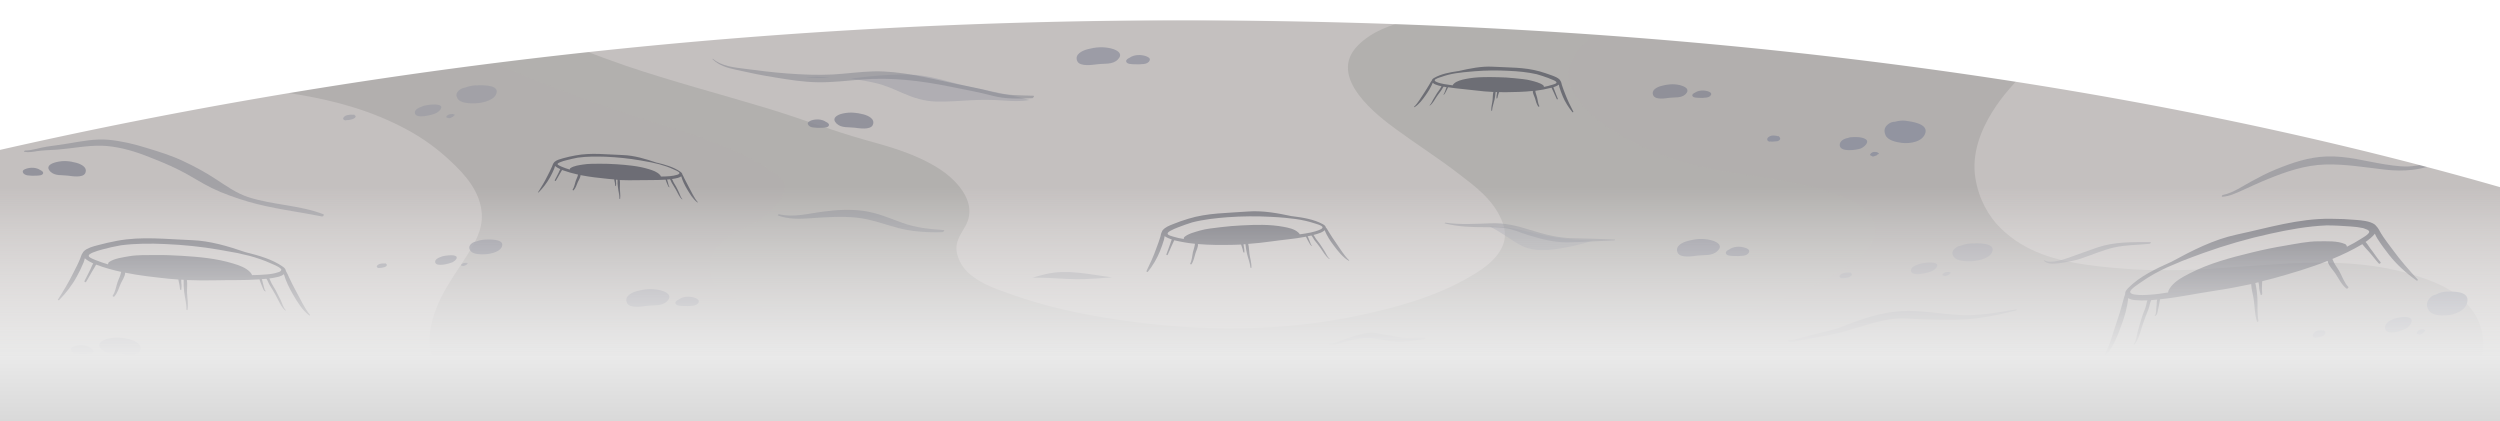 <svg width="21610" height="3639" viewBox="0 0 21610 3639" fill="none" xmlns="http://www.w3.org/2000/svg">
<g clip-path="url(#clip0_202_4)">
<mask id="mask0_202_4" style="mask-type:luminance" maskUnits="userSpaceOnUse" x="-6210" y="175" width="31874" height="3144">
<path d="M-6209.15 3318.78C-6209.15 3318.78 213.839 111.97 10531.8 176.913C20849.8 241.855 25664 3220.24 25664 3220.24L-6209.15 3318.78Z" fill="white"/>
</mask>
<g mask="url(#mask0_202_4)">
<path d="M16447.6 -1035.66C14991.7 -707.228 13520.1 -537.97 12047.4 -526.761C10534.3 -515.552 9034.71 -691.535 7532.85 -937.016C6009.69 -1184.74 4482.05 -1447.03 2988.03 -1958.17C2300.99 -2193.56 1616.18 -2467.06 940.345 -2757.38C624.281 -2893.01 308.218 -3039.85 0 -3211.35V3081.46H21608.9V-2925.52C21455.3 -2857.14 21300.7 -2789.89 21147.1 -2723.75C19618.4 -1963.77 18044.8 -1397.71 16447.6 -1035.66Z" fill="#B2B0AE"/>
<path opacity="0.61" d="M21148.2 -2724.87C19940 -2124.06 18703.8 -1644.31 17450.7 -1291.22C17493.3 -1157.83 17463.1 -1026.69 17384.6 -925.804C17200.8 -690.412 16931.8 -588.408 16700.9 -500.977C16537.3 -439.327 16371.4 -383.281 16204.4 -347.412C15746 -252.134 15285.4 -189.363 14829.2 -78.392C14574.8 -16.742 14319.2 52.755 14071.6 159.242C13915.8 226.497 13705.1 306.082 13597.5 498.879C13426 803.768 13860.8 1084 13999.8 1165.82C14365.2 1381.04 14749.6 1463.99 15139.7 1518.91C15369.4 1551.42 15599.2 1585.05 15823.4 1664.63C15934.3 1703.86 16071 1745.34 16160.7 1858.55C16289.6 2018.84 16130.4 2182.49 16031.8 2257.59C15817.7 2421.25 15577.9 2517.65 15344.8 2602.84C15014.1 2723.89 14675.7 2803.48 14338.3 2868.49C13610.9 3008.61 12877.9 3062.41 12144.9 3081.47H21608.9V-2925.52C21456.5 -2857.14 21301.8 -2789.89 21148.2 -2724.87Z" fill="#B2B0AE"/>
<path d="M21148.2 -2724.87C21088.8 -2694.61 21029.4 -2666.58 20970 -2637.44C21105.6 -2598.21 21184.1 -2495.08 21125.8 -2285.47C21042.9 -1985.07 20822.1 -1775.46 20637.2 -1626.38C20396.2 -1431.34 20137.3 -1286.74 19879.5 -1143.26C19584.7 -979.608 19300.1 -784.569 19014.2 -591.771C18665.7 -356.379 18317.1 -114.262 17985.4 171.572C17831.8 302.719 17683.9 445.075 17537 590.794C17423.8 702.886 17309.5 822.823 17217.6 973.026C17124.6 1124.35 17040.5 1327.23 17075.3 1540.21C17104.4 1721.8 17190.7 1873.12 17296.1 1975.12C17510.1 2183.61 17780.3 2251.99 18031.3 2287.86C18300.3 2325.97 18574.9 2340.54 18846.1 2334.94C19570.2 2318.12 20324.5 2148.87 21033.9 2436.94C21223.3 2513.16 21499 2688.03 21462.1 3044.48C21460.9 3056.81 21458.7 3069.14 21457.6 3082.59H21610V-2925.52C21456.5 -2857.14 21301.8 -2789.89 21148.2 -2724.87Z" fill="#C4C0BF"/>
<path opacity="0.61" d="M8282.66 3026.54C7799.6 2977.22 7315.41 2893.15 6842.44 2736.22C6683.29 2683.54 6517.41 2642.07 6361.62 2575.93C6280.92 2542.31 6134.1 2473.93 6137.46 2315.88C6140.82 2156.71 6255.14 2077.13 6342.57 2019.96C6463.61 1940.37 6626.13 1898.9 6721.39 1757.67C6744.93 1721.8 6808.82 1639.97 6779.67 1581.68C6758.38 1537.97 6722.51 1513.31 6690.01 1492.01C6586.9 1422.51 6480.42 1364.22 6371.71 1314.9C6145.31 1210.66 5913.3 1137.8 5681.3 1067.18C4698.36 764.535 3725.51 329.62 2779.57 -169.187C2455.66 -339.566 2129.51 -512.187 1817.93 -726.282C1698 -808.109 1576.96 -898.903 1472.72 -1021.08C1399.87 -1106.27 1318.05 -1222.85 1309.09 -1367.44C1282.19 -1791.15 1703.6 -1914.45 1909.83 -1942.47C2088.04 -1967.13 2265.12 -1952.56 2443.33 -1967.13C2593.51 -1979.46 2743.7 -1987.31 2895.01 -1992.92C2239.34 -2220.46 1587.04 -2481.63 940.345 -2758.5C624.281 -2894.13 308.218 -3040.97 0 -3212.47V3080.34H9041.43C8789.26 3069.14 8535.96 3052.32 8282.66 3026.54Z" fill="#B2B0AE"/>
<path d="M3713.19 2966.01C3707.58 2825.9 3758.02 2682.42 3812.94 2571.45C3877.94 2441.42 3958.64 2331.57 4033.73 2212.76C4094.25 2117.48 4172.71 1993.06 4164.86 1851.82C4153.66 1651.18 4010.2 1502.1 3904.84 1402.33C3781.55 1284.64 3649.3 1190.48 3510.32 1116.5C2914.06 797.041 2266.24 777.985 1640.84 709.609C1093.89 650.201 548.067 533.626 0 477.58V3080.34H3733.36C3722.15 3044.47 3714.31 3006.36 3713.19 2966.01Z" fill="#C4C0BF"/>
<path d="M4615.42 -1309.16C4436.1 -1295.71 4256.77 -1273.29 4079.68 -1223.97C3950.79 -1188.1 3814.06 -1141.02 3699.74 -1041.26C3621.28 -971.761 3550.67 -866.395 3554.03 -722.918C3560.76 -450.536 3747.93 -245.408 3893.63 -124.35C4118.91 62.843 4371.09 173.814 4621.03 271.333C4883.29 373.336 5145.56 477.582 5408.94 568.376C5810.19 704.006 6214.79 810.493 6617.16 931.552C6904.08 1017.86 7186.52 1127.71 7474.57 1208.42C7692 1268.95 7917.28 1329.48 8121.26 1460.62C8231.1 1531.24 8464.23 1729.64 8347.66 1949.34C8306.19 2026.69 8244.55 2095.06 8275.93 2203.79C8298.35 2284.5 8346.54 2341.66 8398.1 2382.02C8505.69 2466.08 8626.74 2503.07 8744.42 2545.67C9049.28 2654.4 9361.98 2719.41 9674.68 2765.37C10372.9 2868.49 11085.8 2871.86 11780.6 2719.41C12092.2 2651.04 12413.9 2562.48 12707.5 2390.98C12817.4 2327.09 13076.3 2172.4 12992.2 1933.65C12920.5 1730.76 12745.7 1607.46 12614.5 1506.58C12435.2 1367.59 12248 1249.89 12066.5 1116.5C11923 1011.14 11461.2 670.379 11738.1 392.392C11863.6 265.729 12027.2 216.408 12174 173.814C12356.7 121.131 12541.7 87.503 12725.5 58.359C12845.4 39.304 12968.7 31.458 13087.5 -2.17C13186.1 -30.193 13283.6 -59.337 13381.1 -90.722C13740.9 -205.055 14105.2 -332.84 14448.1 -531.242C14538.9 -583.925 14639.8 -641.091 14726.1 -724.039C13835.1 -600.738 12941.8 -534.604 12046.3 -527.879C10533.2 -516.67 9033.59 -692.653 7531.73 -938.134C6820.02 -1053.59 6108.32 -1172.4 5398.86 -1319.24C5137.71 -1329.33 4876.57 -1329.33 4615.42 -1309.16Z" fill="#C4C0BF"/>
<path opacity="0.5" d="M21114 1397.38C21036.8 1401.86 20961.8 1418.65 20885.6 1432.09C20796.1 1447.77 20705.4 1434.33 20616.9 1420.89C20445.6 1394.02 20285.5 1345.87 20109.8 1352.59C19954.1 1358.19 19815.3 1406.34 19672 1464.56C19599.2 1493.67 19529.8 1530.62 19461.5 1567.57C19383.2 1610.12 19302.6 1667.23 19215.2 1685.14C19208.5 1686.26 19198.4 1700.82 19210.8 1700.82C19273.4 1696.34 19324.9 1670.59 19380.9 1645.95C19454.8 1612.36 19528.7 1577.65 19603.7 1547.42C19763.8 1482.48 19923.9 1427.61 20097.5 1422.01C20271 1416.42 20449 1447.77 20620.3 1466.8C20698.7 1475.76 20773.7 1476.88 20852 1467.92C20938.3 1458.96 21022.2 1429.85 21108.4 1416.42C21116.3 1413.06 21127.5 1396.26 21114 1397.38Z" fill="#83858F"/>
<path opacity="0.8" d="M16872 3098.2C16865.3 3095.96 16857.4 3093.72 16850.7 3091.48C16794.7 3079.16 16745.5 3083.64 16691.7 3098.2C16653.7 3108.27 16598.8 3134.03 16621.2 3181.05C16640.2 3220.24 16728.7 3205.69 16760 3201.21C16805.9 3195.61 16863 3205.69 16900 3169.86C16935.8 3135.15 16906.7 3110.51 16872 3098.2Z" fill="#878893"/>
<path d="M20826.3 2746.61C20791.6 2732.06 20731.1 2744.37 20696.4 2754.45C20692 2755.57 20685.2 2758.93 20677.4 2763.41C20647.2 2774.61 20610.2 2801.48 20616.9 2838.43C20628.1 2906.73 20764.7 2858.58 20800.6 2838.43C20825.2 2824.99 20874.4 2765.65 20826.3 2746.61Z" fill="#9294A0"/>
<path d="M20960.6 2852.98C20958.4 2852.98 20957.3 2851.86 20955 2851.86C20952.8 2848.51 20949.5 2846.27 20941.6 2846.27C20939.4 2846.27 20936 2847.39 20933.8 2847.39C20932.7 2847.39 20931.5 2847.39 20930.4 2847.39C20913.6 2848.51 20901.3 2857.46 20893.5 2872.02C20889 2878.74 20890.1 2887.69 20899.1 2888.81C20901.3 2888.81 20902.4 2888.81 20904.7 2889.93C20909.1 2894.41 20917 2895.53 20923.7 2892.17C20928.2 2889.93 20931.5 2887.69 20933.8 2885.46C20938.3 2883.22 20941.6 2880.98 20946.1 2878.74C20949.5 2875.38 20952.8 2870.9 20955 2866.42C20959.5 2866.42 20968.5 2855.22 20960.6 2852.98Z" fill="#9294A0"/>
<path d="M21140.9 2521.55C21116.3 2522.67 21082.7 2531.63 21053.6 2547.31C21037.9 2549.55 21023.3 2556.26 21009.9 2569.7C20974.1 2603.29 20968.5 2641.36 20994.2 2682.79C21021.1 2726.46 21097.2 2728.7 21142 2726.46C21217 2723.1 21322.3 2685.03 21329 2597.69C21335.7 2512.6 21193.5 2519.31 21140.9 2521.55Z" fill="#9294A0"/>
<path d="M20099.7 2869.78C20097.5 2865.3 20094.1 2861.94 20089.6 2859.7C20090.7 2856.34 20089.6 2852.98 20085.1 2855.22C20084 2856.34 20081.8 2856.34 20080.7 2856.34C20066.1 2854.1 20048.2 2855.22 20039.2 2857.46C20021.3 2860.82 20005.7 2869.78 19995.6 2885.46C19986.6 2900.01 19992.2 2914.57 20007.9 2919.05C20012.4 2920.17 20018 2919.05 20023.6 2916.81C20030.3 2917.93 20038.1 2916.81 20043.7 2914.57C20052.7 2912.33 20060.5 2911.21 20069.5 2907.85C20084 2904.49 20106.4 2887.69 20099.7 2869.78Z" fill="#9294A0"/>
<path opacity="0.5" d="M20899.1 2416.3C20821.8 2333.45 20747.9 2248.35 20680.8 2156.53C20647.2 2110.63 20611.3 2065.84 20581.1 2016.57C20569.9 1998.66 20558.7 1971.78 20541.9 1956.11C20537.4 1950.51 20531.8 1943.79 20524 1938.19C20480.3 1910.2 20418.8 1905.72 20369.5 1901.24C20295.6 1894.52 20220.6 1891.17 20145.6 1891.17C19867.9 1887.81 19602.6 1970.66 19333.9 2027.77C19135.7 2070.32 18951 2164.37 18771.9 2261.78C18770.8 2262.9 18768.5 2262.9 18767.4 2264.02C18637.5 2322.25 18495.3 2388.31 18394.6 2491.32C18374.4 2511.48 18367.7 2528.27 18370 2542.83C18359.9 2567.46 18354.3 2594.33 18346.4 2621.21C18331.9 2676.07 18316.2 2728.7 18297.2 2782.44C18263.6 2876.5 18241.2 2980.63 18190.8 3067.97C18185.2 3076.92 18197.5 3075.8 18202 3071.32C18265.8 3003.02 18303.9 2903.37 18335.2 2817.15C18365.5 2736.54 18387.9 2660.4 18395.7 2577.54C18412.5 2586.5 18433.8 2593.21 18455 2594.33C18490.9 2597.69 18526.7 2597.69 18562.5 2596.57C18559.2 2604.41 18555.8 2613.37 18554.7 2623.45C18548 2662.64 18528.9 2697.35 18516.6 2735.42C18503.2 2775.72 18493.1 2817.15 18480.8 2857.46C18469.6 2895.53 18468.5 2939.2 18445 2972.79C18441.6 2978.39 18449.4 2978.39 18452.8 2975.03C18490.9 2926.88 18505.4 2850.74 18525.6 2793.64C18540.1 2753.33 18553.6 2714.14 18570.4 2674.95C18580.4 2650.32 18582.7 2618.97 18595 2594.33C18612.9 2593.21 18629.7 2590.98 18646.5 2589.86C18640.9 2610.01 18644.2 2632.4 18639.8 2653.68C18638.7 2662.64 18636.4 2717.5 18630.8 2720.86C18627.5 2721.98 18621.9 2732.06 18628.6 2729.82C18646.5 2726.46 18651 2695.11 18653.2 2681.67C18659.9 2650.32 18666.6 2620.09 18671.1 2587.62C18673.4 2587.62 18675.6 2587.62 18677.8 2586.5C18834.6 2569.7 18991.3 2536.11 19148.1 2512.6C19253.3 2496.92 19356.3 2477.89 19459.3 2455.49C19460.4 2501.4 19476.1 2547.31 19481.7 2592.09C19490.6 2654.8 19489.5 2720.86 19509.7 2780.2C19511.9 2786.92 19523.1 2779.08 19522 2773.49C19509.7 2710.78 19516.4 2642.48 19513 2578.66C19510.8 2534.99 19505.2 2490.2 19495.1 2446.53C19504.1 2444.29 19513 2442.06 19522 2439.82C19524.2 2451.01 19527.6 2463.33 19527.6 2474.53C19527.6 2498.04 19534.3 2524.91 19541 2548.43C19543.3 2556.26 19554.5 2546.19 19554.5 2540.59C19552.2 2512.6 19551.1 2482.36 19553.3 2453.25C19553.3 2446.53 19554.5 2438.7 19554.5 2430.86C19588 2423.02 19621.6 2414.06 19655.2 2405.11C19810.8 2361.44 19968.7 2315.53 20119.8 2255.07C20127.7 2296.5 20166.9 2333.45 20188.1 2365.92C20216.1 2408.46 20241.9 2463.33 20283.3 2494.68C20288.9 2499.16 20304.6 2485.72 20299 2480.13C20263.2 2444.29 20244.1 2384.95 20219.5 2341.28C20204.9 2315.53 20187 2294.26 20174.7 2268.5C20169.1 2257.31 20165.7 2247.23 20161.3 2238.27C20247.5 2202.44 20332.6 2162.13 20412.1 2115.1C20414.3 2113.98 20417.7 2111.75 20419.9 2110.63C20437.8 2133.02 20456.8 2154.29 20475.9 2174.45C20506.1 2208.04 20533 2246.11 20563.2 2278.58C20568.8 2284.18 20583.3 2272.98 20577.8 2266.26C20545.3 2228.19 20519.5 2185.65 20488.2 2146.46C20475.9 2130.78 20463.6 2107.27 20447.9 2091.59C20474.8 2072.56 20508.3 2046.8 20528.5 2019.93C20535.2 2035.61 20541.9 2050.16 20550.9 2063.6C20581.1 2111.75 20615.8 2157.65 20650.5 2202.44C20715.5 2285.3 20801.7 2363.68 20887.9 2424.14C20892.4 2430.86 20903.5 2421.9 20899.1 2416.3ZM20474.8 2015.45C20461.3 2033.37 20433.3 2049.04 20415.4 2060.24C20374 2087.11 20331.4 2110.63 20286.7 2133.02C20285.5 2122.94 20279.9 2113.98 20271 2109.51C20203.8 2080.39 20113.1 2085.99 20040.4 2085.99C19945.2 2085.99 19848.9 2107.27 19754.9 2122.94C19657.5 2138.62 19562.3 2158.77 19466 2182.29C19281.3 2227.07 19095.4 2276.34 18926.4 2363.68C18863.7 2396.15 18788.7 2435.34 18751.7 2498.04C18745 2509.24 18741.7 2519.31 18740.5 2528.27C18690.2 2536.11 18639.8 2543.95 18588.3 2547.31C18543.5 2550.67 18497.6 2552.91 18452.8 2546.19C18440.5 2543.95 18418.1 2540.59 18413.6 2526.03C18405.8 2502.52 18495.3 2448.77 18509.9 2437.58C18579.3 2388.31 18654.3 2346.88 18732.7 2311.05C18775.2 2293.14 18818.9 2274.1 18861.4 2256.19C18924.1 2231.55 18988 2208.04 19049.5 2185.65C19237.6 2118.46 19430.2 2062.48 19626.1 2019.93C19782.9 1985.22 19948.6 1954.99 20112 1948.27C20180.3 1948.27 20248.6 1952.75 20315.8 1957.23C20353.8 1959.47 20389.7 1963.95 20426.6 1971.78C20436.7 1977.38 20496 1987.46 20474.8 2015.45Z" fill="#292D3C"/>
<path opacity="0.8" d="M14542.1 742.359C14535.4 740.119 14527.6 737.88 14520.9 735.64C14464.9 723.324 14415.6 727.803 14361.9 742.359C14323.8 752.436 14269 778.189 14291.3 825.216C14310.4 865.525 14398.8 849.849 14430.2 845.371C14476.1 839.772 14533.2 849.849 14570.1 814.019C14605.9 778.189 14576.8 754.675 14542.1 742.359Z" fill="#878893"/>
<path opacity="0.8" d="M14763.8 789.386C14729.1 778.189 14683.2 779.309 14651.9 800.583C14639.5 806.182 14626.1 815.139 14628.3 826.336C14632.8 845.371 14665.3 844.251 14679.8 845.371C14702.2 847.611 14729.1 846.491 14751.5 843.132C14767.2 840.892 14784 834.174 14790.7 818.498C14797.4 802.823 14776.1 793.865 14763.8 789.386Z" fill="#878893"/>
<path d="M16124.1 1201.43C16091.6 1182.4 16030 1182.4 15994.2 1186.88C15989.7 1186.88 15981.9 1189.12 15974.1 1192.47C15941.6 1198.07 15902.4 1217.11 15902.4 1252.94C15902.4 1319 16045.7 1296.61 16082.7 1284.29C16109.5 1274.21 16167.8 1227.18 16124.1 1201.43Z" fill="#9294A0"/>
<path d="M16238.3 1323.48C16236.1 1323.48 16234.9 1322.36 16232.7 1321.24C16231.6 1317.88 16227.1 1314.52 16220.4 1314.52C16218.1 1314.52 16214.8 1314.52 16212.5 1314.52C16211.4 1314.52 16210.3 1313.4 16209.2 1313.4C16192.4 1311.16 16179 1317.88 16168.9 1329.08C16163.3 1334.68 16163.3 1342.51 16172.2 1345.87C16174.5 1346.99 16175.6 1346.99 16177.8 1346.99C16181.2 1352.59 16189 1353.71 16195.7 1352.59C16200.2 1351.47 16203.6 1350.35 16206.9 1348.11C16211.4 1346.99 16215.9 1344.75 16220.4 1343.63C16224.9 1341.39 16228.2 1338.03 16230.5 1333.56C16236 1335.8 16246.1 1326.84 16238.3 1323.48Z" fill="#9294A0"/>
<path d="M16470 1043.56C16445.4 1040.2 16410.7 1043.56 16379.4 1052.51C16363.7 1052.51 16348 1055.87 16332.3 1065.95C16290.9 1091.7 16279.7 1125.29 16298.7 1168.96C16317.8 1213.75 16392.8 1229.42 16437.6 1235.02C16512.6 1243.98 16622.3 1226.07 16643.6 1146.57C16663.7 1068.19 16521.5 1050.27 16470 1043.56Z" fill="#9294A0"/>
<path d="M15387.4 1193.6C15386.3 1189.12 15382.9 1185.76 15378.5 1182.4C15379.6 1179.04 15379.6 1175.68 15375.1 1176.8C15372.9 1176.8 15371.7 1177.92 15369.5 1177.92C15356.1 1172.32 15338.2 1172.32 15329.2 1171.2C15311.3 1171.2 15294.5 1176.8 15282.2 1189.12C15271 1201.43 15274.3 1215.99 15288.9 1222.71C15293.4 1224.95 15299 1224.95 15305.7 1222.71C15312.4 1224.95 15320.2 1224.95 15325.8 1223.83C15334.8 1223.83 15342.6 1222.71 15351.6 1221.59C15366.1 1223.83 15391.9 1211.51 15387.4 1193.6Z" fill="#9294A0"/>
<path opacity="0.5" d="M13600.6 966.297C13574.8 917.03 13550.2 866.644 13530 814.018C13520 787.145 13508.8 761.392 13500.9 734.52C13497.6 724.442 13496.5 709.886 13489.7 700.929C13488.6 697.57 13486.4 694.211 13483 689.732C13466.2 670.697 13437.1 660.62 13413.6 651.662C13378.9 639.346 13344.2 627.029 13308.4 616.952C13176.3 580.002 13039.7 584.48 12904.2 576.643C12804.6 571.044 12703.8 592.318 12605.3 614.712C12604.2 614.712 12604.2 614.712 12603 614.712C12533.6 624.79 12457.5 638.226 12395.9 674.056C12383.6 680.774 12378 688.612 12376.9 695.33C12369 705.408 12362.3 717.724 12355.6 730.041C12341.1 753.554 12327.6 777.068 12311.9 800.582C12284 840.891 12259.3 887.918 12223.5 922.628C12220.1 925.988 12225.7 927.107 12228 925.988C12267.2 901.354 12298.5 858.806 12324.3 821.856C12348.9 787.145 12369 753.554 12384.7 715.485C12391.4 722.203 12400.4 727.802 12410.5 731.161C12427.3 737.879 12444.1 742.358 12460.8 745.717C12458.6 749.076 12455.3 752.435 12454.1 756.914C12445.2 774.829 12431.7 788.265 12421.7 805.06C12410.5 822.976 12399.3 840.891 12389.2 858.806C12379.1 875.601 12372.4 895.756 12357.8 909.192C12355.6 911.431 12359 912.551 12361.2 911.432C12385.8 893.516 12402.6 858.806 12419.4 834.173C12431.7 817.377 12442.9 800.582 12456.4 783.786C12464.2 773.709 12469.8 759.153 12478.8 749.076C12487.7 750.195 12495.6 752.435 12504.5 753.555C12498.9 762.512 12497.8 773.709 12493.3 782.667C12491.1 786.026 12483.2 812.898 12479.9 812.898C12477.6 812.898 12474.3 817.377 12477.6 817.377C12486.6 818.497 12492.2 803.941 12495.6 797.223C12503.4 783.786 12510.1 769.23 12516.8 754.674C12517.9 754.674 12519.1 754.674 12520.2 754.674C12597.4 766.991 12675.8 771.47 12753.1 781.547C12804.6 788.265 12857.2 792.744 12908.7 794.983C12903.1 817.377 12904.2 840.891 12902 863.285C12898.6 894.636 12888.5 924.868 12890.8 956.219C12890.8 959.578 12897.5 957.339 12897.5 955.1C12899.7 923.748 12912 891.277 12918.8 861.045C12923.2 839.771 12926.6 817.377 12927.7 796.103C12932.2 796.103 12936.7 796.103 12941.1 796.103C12941.1 801.701 12940 807.3 12938.9 812.898C12935.5 824.095 12935.5 838.651 12935.5 849.848C12935.5 853.207 12942.3 850.968 12943.4 847.609C12945.6 834.173 12950.1 819.617 12954.6 806.18C12955.7 802.821 12956.8 799.462 12957.9 796.103C12974.7 796.103 12991.5 797.223 13009.4 797.223C13088.9 796.103 13170.7 794.983 13250.1 786.026C13247.9 807.3 13262.5 829.694 13268.1 847.609C13275.9 872.242 13281.5 901.354 13297.2 921.509C13299.4 924.868 13308.4 920.389 13306.1 917.03C13293.8 895.756 13292.7 864.404 13286 840.891C13282.6 826.335 13277 814.018 13273.7 800.582C13272.5 794.983 13272.5 789.385 13271.4 784.906C13317.3 779.307 13362.1 770.35 13406.9 759.153C13408 759.153 13410.2 758.033 13411.4 758.033C13417 771.47 13423.7 783.786 13429.3 796.103C13439.4 816.257 13447.2 837.532 13457.3 857.686C13459.5 861.045 13467.3 857.686 13466.2 854.327C13456.2 831.933 13448.3 808.42 13439.4 786.026C13434.9 777.068 13432.6 764.751 13427 754.674C13442.7 749.076 13461.7 741.238 13475.2 731.161C13476.3 738.998 13477.4 747.956 13479.7 754.674C13487.5 781.547 13498.7 808.42 13508.8 834.173C13528.9 882.319 13560.3 930.466 13592.7 970.775C13595 971.895 13601.7 968.536 13600.6 966.297ZM13450.6 719.964C13441.6 726.682 13425.9 730.041 13415.8 733.4C13392.3 741.238 13368.8 746.836 13345.3 751.315C13346.4 746.836 13344.2 741.238 13340.8 737.879C13312.8 715.485 13268.1 705.408 13234.5 696.45C13189.7 684.133 13140.4 681.894 13093.4 676.296C13045.3 670.697 12997.1 668.458 12947.9 667.338C12853.8 665.099 12758.7 663.979 12666.9 683.014C12633.3 689.732 12591.8 699.809 12566.1 724.442C12561.6 728.921 12558.3 733.4 12557.1 737.879C12531.4 734.52 12506.8 731.161 12482.1 726.682C12459.7 722.203 12438.5 717.724 12418.3 708.767C12412.7 706.527 12402.6 702.048 12401.5 694.211C12400.4 681.894 12450.8 667.338 12458.6 665.099C12497.8 650.543 12539.2 640.465 12580.6 633.747C12603 630.388 12626.5 627.029 12648.9 624.79C12682.5 621.43 12715 618.071 12747.5 615.832C12846 607.994 12944.5 606.874 13043 612.473C13122.5 615.832 13205.4 623.67 13283.7 641.585C13316.2 650.543 13347.6 661.739 13380 672.936C13397.9 679.655 13414.7 686.373 13431.5 694.211C13437.1 696.45 13464 708.767 13450.6 719.964Z" fill="#292D3C"/>
<path opacity="0.5" d="M17428.4 2673.83C17263.8 2701.83 17106 2732.06 16936.9 2723.1C16770.1 2714.14 16603.3 2679.43 16435.3 2689.51C16264 2699.59 16099.5 2754.45 15941.6 2817.15C15858.8 2850.74 15770.3 2868.66 15684.1 2889.93C15644.9 2898.89 15606.8 2911.21 15567.7 2920.17C15546.4 2925.76 15480.3 2948.16 15463.5 2940.32C15460.2 2939.2 15452.3 2945.92 15456.8 2948.16C15490.4 2968.31 15548.6 2941.44 15583.3 2936.96C15661.7 2925.76 15741.2 2908.97 15819.6 2894.41C15995.3 2860.82 16158.8 2788.04 16336.8 2760.05C16432 2745.49 16528.3 2756.69 16623.4 2760.05C16721.9 2763.41 16818.2 2765.65 16916.7 2763.41C17093.6 2760.05 17256 2726.46 17426.2 2683.91C17429.5 2682.79 17436.2 2672.71 17428.4 2673.83Z" fill="#83858F"/>
<path opacity="0.5" d="M18588.3 2092.71C18432.6 2093.83 18280.4 2088.23 18131.5 2138.62C18054.2 2164.37 17979.2 2193.48 17902 2220.36C17846 2240.51 17726.2 2283.06 17672.5 2250.59C17670.2 2249.47 17666.9 2253.95 17668 2255.07C17701.6 2285.3 17747.5 2280.82 17790 2276.34C17858.3 2267.38 17922.1 2256.19 17988.2 2234.91C18082.2 2203.56 18175.1 2162.13 18271.4 2139.74C18374.4 2116.22 18477.4 2118.46 18581.6 2107.27C18588.3 2106.15 18597.2 2092.71 18588.3 2092.71Z" fill="#83858F"/>
<path opacity="0.5" d="M9921.66 2350.24C9963.08 2298.74 10001.1 2234.91 10025.8 2173.33C10039.2 2139.74 10051.5 2106.15 10061.6 2071.44C10063.8 2061.36 10066.1 2051.28 10067.2 2041.21C10084 2053.52 10109.7 2063.6 10128.8 2070.32C10122.1 2083.75 10118.7 2099.43 10114.2 2110.63C10103 2139.74 10094.1 2169.97 10081.8 2199.08C10079.5 2203.56 10090.7 2208.04 10093 2203.56C10106.4 2177.81 10115.3 2150.94 10127.7 2125.18C10135.5 2109.51 10143.3 2092.71 10150 2077.04C10152.3 2078.16 10154.5 2078.16 10155.6 2078.16C10212.7 2091.59 10271 2101.67 10329.2 2107.27C10328.1 2112.87 10328.1 2119.58 10325.8 2127.42C10322.5 2145.34 10315.7 2162.13 10311.3 2180.05C10304.5 2211.4 10303.4 2250.59 10287.8 2278.58C10285.5 2283.06 10296.7 2288.66 10299 2284.18C10318 2257.31 10324.7 2220.36 10333.7 2189.01C10340.4 2165.49 10358.3 2136.38 10354.9 2109.51C10456.8 2118.46 10560.9 2118.46 10662.8 2116.23C10684.1 2116.23 10706.5 2115.11 10727.7 2113.99C10728.9 2118.46 10731.1 2122.94 10732.2 2126.3C10738.9 2143.1 10743.4 2162.13 10746.8 2178.93C10747.9 2182.29 10756.9 2185.65 10756.9 2181.17C10756.9 2166.61 10755.7 2148.7 10752.4 2134.14C10750.1 2127.42 10750.1 2119.58 10749 2111.75C10754.6 2111.75 10760.2 2111.75 10765.8 2110.63C10768.1 2138.62 10772.5 2166.61 10779.2 2193.48C10788.2 2232.67 10805 2272.98 10808.4 2312.17C10808.4 2315.53 10817.3 2318.89 10817.3 2314.41C10819.6 2274.1 10806.1 2234.91 10800.5 2195.72C10796 2166.61 10797.2 2136.38 10789.3 2108.39C10855.4 2103.91 10921.4 2096.07 10987.5 2087.11C11086 2072.56 11186.8 2065.84 11284.2 2046.8C11285.3 2046.8 11287.5 2045.68 11288.7 2045.68C11296.5 2063.6 11306.6 2081.51 11316.6 2099.43C11321.1 2107.27 11329 2125.18 11340.2 2124.06C11344.6 2124.06 11339 2118.46 11336.8 2118.46C11332.3 2118.46 11322.2 2084.87 11318.9 2079.28C11313.3 2066.96 11309.9 2053.52 11303.2 2042.33C11314.4 2040.09 11324.5 2037.85 11335.7 2035.61C11346.9 2047.92 11354.7 2066.96 11364.8 2079.28C11381.6 2099.43 11397.3 2120.7 11412.9 2141.98C11435.3 2173.33 11457.7 2215.88 11489.1 2238.27C11491.3 2239.39 11495.8 2238.27 11492.4 2236.03C11473.4 2220.36 11464.4 2193.48 11451 2173.33C11436.4 2150.94 11423 2128.54 11407.3 2106.15C11393.9 2085.99 11374.9 2068.08 11363.7 2045.68C11360.3 2040.09 11358.1 2035.61 11353.6 2031.13C11376 2025.53 11397.3 2018.81 11417.4 2010.97C11429.7 2005.38 11442 1998.66 11449.9 1989.7C11470 2037.85 11496.9 2080.39 11529.4 2122.94C11564.1 2168.85 11605.5 2222.6 11655.9 2252.83C11659.2 2255.07 11666 2252.83 11661.5 2249.47C11615.6 2205.8 11583.1 2147.58 11546.2 2096.07C11524.9 2066.96 11507 2037.85 11487.9 2007.61C11479 1993.06 11471.1 1977.38 11459.9 1965.07C11458.8 1956.11 11451 1947.15 11435.3 1938.19C11355.8 1894.53 11258.4 1879.97 11170 1868.77C11168.9 1868.77 11167.7 1868.77 11166.6 1868.77C11041.2 1841.9 10912.5 1818.39 10784.8 1828.46C10612.4 1841.9 10437.8 1839.66 10271 1891.17C10226.2 1904.6 10181.4 1920.28 10137.7 1938.19C10108.6 1949.39 10072.8 1963.95 10051.5 1988.58C10047 1993.06 10044.8 1998.66 10043.7 2003.14C10035.9 2015.45 10033.6 2033.37 10030.3 2046.8C10020.2 2081.51 10006.7 2115.11 9994.43 2148.7C9970.92 2215.88 9940.69 2280.82 9909.34 2344.64C9911.58 2349.12 9919.42 2353.6 9921.66 2350.24ZM10118.7 1994.18C10140 1982.98 10161.2 1972.9 10183.6 1965.07C10223.9 1949.39 10264.2 1934.83 10304.5 1922.52C10404.2 1896.76 10509.4 1885.57 10610.2 1877.73C10735.6 1868.77 10862.1 1867.65 10987.5 1874.37C11028.9 1876.61 11071.5 1878.85 11114 1883.33C11143.1 1886.69 11172.2 1890.05 11201.3 1893.41C11255.1 1901.24 11307.7 1912.44 11358.1 1929.24C11369.3 1932.6 11433.1 1949.39 11432 1965.07C11432 1975.14 11418.5 1980.74 11411.8 1984.1C11386.1 1996.42 11358.1 2003.14 11330.1 2009.85C11298.7 2016.57 11266.3 2021.05 11234.9 2025.53C11232.7 2019.93 11228.2 2014.33 11222.6 2009.85C11189 1978.5 11136.4 1968.43 11093.8 1960.59C10975.2 1938.19 10854.3 1942.67 10735.6 1948.27C10674 1951.63 10612.4 1956.11 10550.9 1963.95C10491.5 1971.78 10429.9 1976.26 10371.7 1993.06C10328.1 2006.49 10272.1 2018.81 10237.4 2049.04C10232.9 2053.52 10231.8 2059.12 10232.9 2065.84C10201.5 2061.36 10171.3 2054.64 10142.2 2045.68C10129.9 2042.33 10109.7 2036.73 10098.5 2028.89C10079.5 2014.33 10113.1 1997.54 10118.7 1994.18Z" fill="#292D3C"/>
<path opacity="0.5" d="M4656.3 1662.75C4693.25 1625.8 4727.96 1579.89 4753.71 1533.98C4767.14 1509.35 4780.58 1483.6 4790.65 1457.84C4794.01 1450.01 4795.13 1442.17 4797.37 1434.33C4809.69 1445.53 4828.72 1455.6 4843.27 1462.32C4836.56 1471.28 4833.2 1483.6 4828.72 1492.55C4816.4 1514.95 4807.45 1537.34 4795.13 1558.62C4792.89 1561.98 4801.85 1566.45 4804.09 1563.1C4816.4 1544.06 4826.48 1523.91 4837.67 1504.87C4844.39 1493.67 4852.23 1481.36 4858.95 1469.04C4861.19 1470.16 4862.31 1470.16 4863.42 1471.28C4907.09 1486.96 4951.87 1499.27 4996.65 1509.35C4994.41 1513.83 4994.41 1519.43 4992.18 1525.03C4987.7 1538.46 4980.98 1550.78 4976.5 1564.21C4968.66 1587.73 4964.19 1619.08 4949.63 1639.23C4947.39 1642.59 4956.35 1648.19 4958.59 1644.83C4976.5 1625.8 4984.34 1597.81 4994.42 1574.29C5002.25 1556.38 5017.93 1535.1 5017.93 1513.83C5097.42 1529.5 5178.03 1538.46 5257.51 1546.3C5274.31 1547.42 5291.1 1549.66 5309.02 1550.78C5310.13 1554.14 5310.13 1558.62 5311.25 1561.98C5314.61 1575.41 5316.85 1589.97 5317.97 1604.52C5317.97 1606.76 5324.69 1611.24 5324.69 1606.76C5325.81 1595.57 5326.93 1581.01 5324.69 1569.81C5323.57 1564.21 5324.69 1558.62 5324.69 1553.02C5329.17 1553.02 5333.65 1553.02 5338.12 1554.14C5337 1576.53 5338.12 1598.93 5341.48 1620.2C5344.84 1651.55 5354.92 1684.02 5353.8 1716.49C5353.8 1719.85 5360.52 1722.09 5360.52 1718.73C5364.99 1687.38 5358.28 1654.91 5358.28 1624.68C5357.16 1602.28 5361.63 1578.77 5357.16 1556.38C5409.78 1558.62 5461.28 1558.62 5513.9 1557.5C5592.27 1555.26 5671.76 1558.62 5750.13 1553.02C5751.25 1553.02 5752.37 1553.02 5753.49 1553.02C5757.96 1567.57 5763.56 1582.13 5770.28 1596.69C5773.64 1603.4 5777 1617.96 5787.07 1617.96C5790.43 1617.96 5787.07 1614.6 5784.83 1613.48C5781.48 1612.36 5775.88 1585.49 5774.76 1582.13C5771.4 1572.05 5770.28 1560.86 5765.8 1551.9C5774.76 1550.78 5782.59 1550.78 5791.55 1549.66C5799.39 1560.86 5802.75 1575.41 5810.58 1586.61C5821.78 1604.52 5832.98 1622.44 5843.05 1640.35C5857.61 1666.11 5871.04 1703.06 5894.55 1722.09C5895.67 1723.21 5900.15 1723.21 5897.91 1719.85C5883.36 1705.3 5878.88 1684.02 5871.04 1667.23C5862.08 1648.19 5853.13 1629.16 5843.05 1611.24C5834.1 1594.45 5821.78 1578.77 5815.06 1559.74C5812.82 1554.14 5810.58 1550.78 5808.34 1547.42C5826.26 1545.18 5844.17 1541.82 5860.96 1537.34C5871.04 1533.98 5881.12 1529.5 5888.95 1523.91C5900.15 1564.21 5918.06 1598.93 5939.33 1635.88C5962.85 1675.06 5989.72 1720.97 6026.66 1748.96C6028.9 1751.2 6034.5 1750.08 6031.14 1746.73C5998.67 1708.66 5978.52 1659.39 5953.89 1616.84C5940.45 1592.21 5928.14 1568.69 5915.82 1542.94C5910.23 1530.62 5904.63 1518.31 5897.91 1507.11C5897.91 1500.39 5892.31 1492.55 5881.12 1484.72C5822.9 1443.29 5747.89 1423.13 5679.59 1406.34H5677.35C5581.07 1373.87 5483.67 1343.63 5382.91 1340.28C5246.32 1335.8 5109.73 1317.88 4974.26 1343.63C4937.32 1350.35 4901.49 1358.19 4865.66 1368.27C4842.15 1374.99 4811.92 1382.82 4792.89 1399.62C4789.53 1402.98 4787.29 1406.34 4785.05 1409.7C4778.34 1418.65 4774.98 1433.21 4770.5 1442.17C4759.3 1469.04 4745.87 1493.67 4733.55 1518.31C4708.92 1568.69 4679.81 1616.84 4649.59 1663.87C4648.47 1661.63 4655.18 1664.99 4656.3 1662.75ZM4843.27 1401.86C4860.07 1394.02 4877.98 1389.54 4895.89 1385.06C4928.36 1377.23 4961.95 1368.27 4994.42 1362.67C5075.02 1351.47 5157.87 1352.59 5237.36 1354.83C5335.88 1359.31 5435.53 1369.39 5532.93 1386.18C5565.4 1391.78 5597.86 1397.38 5631.45 1404.1C5653.84 1409.7 5676.24 1414.18 5698.63 1419.77C5740.05 1430.97 5780.36 1444.41 5818.42 1462.32C5826.26 1465.68 5875.52 1484.72 5873.28 1497.03C5872.16 1503.75 5862.08 1508.23 5855.37 1510.47C5834.09 1517.19 5811.7 1520.55 5789.31 1522.79C5763.56 1525.03 5738.93 1526.15 5713.18 1526.15C5712.06 1521.67 5708.7 1517.19 5705.34 1512.71C5681.83 1485.84 5642.65 1472.4 5609.06 1462.32C5518.38 1434.33 5423.21 1426.49 5329.17 1419.77C5281.03 1416.42 5231.76 1415.3 5183.62 1415.3C5136.6 1416.41 5087.34 1414.18 5041.44 1422.01C5005.61 1427.61 4960.83 1433.21 4930.6 1453.36C4927.24 1455.6 4925 1461.2 4925 1465.68C4901.49 1458.96 4877.98 1451.13 4855.59 1441.05C4845.51 1436.57 4830.96 1430.97 4823.12 1424.25C4809.69 1414.18 4837.67 1404.1 4843.27 1401.86Z" fill="#292D3C"/>
<path opacity="0.5" d="M2795.57 1851.98C2589.57 1772.48 2360.06 1772.48 2149.58 1705.3C2045.46 1671.71 1958.13 1609 1867.45 1549.66C1777.88 1490.32 1681.6 1438.81 1584.2 1392.9C1483.43 1344.75 1373.72 1311.16 1267.36 1278.69C1159.88 1245.1 1047.92 1218.23 935.963 1208.15C819.528 1198.07 703.092 1221.59 588.896 1240.62C527.319 1250.7 465.743 1258.54 405.286 1267.5C343.709 1276.45 277.654 1301.09 217.197 1301.09C212.719 1301.09 202.643 1311.16 210.48 1312.28C247.426 1319 279.894 1313.4 317.959 1306.69C376.177 1297.73 438.873 1297.73 498.21 1293.25C625.842 1283.17 751.234 1256.3 879.985 1259.66C1000.9 1263.02 1131.89 1297.73 1244.97 1340.28C1346.85 1379.47 1452.09 1420.89 1549.49 1470.16C1646.89 1518.31 1736.46 1579.89 1833.86 1626.92C1933.5 1675.07 2040.98 1712.01 2146.22 1743.37C2352.22 1803.83 2571.66 1828.46 2782.14 1871.01C2789.98 1874.37 2806.77 1856.46 2795.57 1851.98Z" fill="#83858F"/>
<path opacity="0.8" d="M877.748 3020.94C921.411 3064.61 989.705 3052.29 1044.56 3059.01C1082.63 3063.49 1188.99 3082.52 1210.26 3034.38C1236.01 2978.39 1171.08 2948.16 1125.17 2934.72C1060.24 2917.93 1002.02 2912.33 935.965 2926.88C927.009 2929.12 918.052 2931.36 910.215 2934.72C869.911 2950.4 834.084 2978.39 877.748 3020.94Z" fill="#878893"/>
<path opacity="0.8" d="M613.527 3028.78C621.364 3046.69 641.516 3055.65 659.429 3057.89C686.299 3061.25 717.647 3062.37 745.636 3060.13C763.549 3059.01 801.615 3060.13 807.213 3037.73C810.572 3024.3 793.778 3013.1 779.223 3006.38C743.397 2979.51 687.419 2978.39 645.994 2992.95C631.44 2997.43 605.69 3007.5 613.527 3028.78Z" fill="#878893"/>
<path opacity="0.8" d="M435.515 1483.6C475.819 1522.79 536.276 1511.59 586.657 1518.31C621.364 1522.79 716.528 1539.58 736.68 1497.03C760.191 1446.65 700.854 1418.65 660.549 1407.46C602.331 1391.78 549.711 1386.18 489.254 1400.74C481.417 1401.86 473.58 1405.22 465.743 1407.46C428.797 1419.77 396.33 1444.41 435.515 1483.6Z" fill="#878893"/>
<path opacity="0.8" d="M198.165 1490.32C204.882 1507.11 222.796 1513.83 239.589 1516.07C264.22 1519.43 292.209 1520.55 316.84 1518.31C332.514 1517.19 367.221 1518.31 372.818 1498.15C376.177 1485.84 361.623 1475.76 348.188 1470.16C315.72 1446.65 265.339 1445.53 228.393 1457.84C213.839 1462.32 190.328 1471.28 198.165 1490.32Z" fill="#878893"/>
<path opacity="0.5" d="M510.526 2594.34C568.743 2536.11 624.722 2463.33 663.907 2390.55C685.179 2351.36 705.331 2311.05 722.125 2269.62C726.603 2258.43 729.962 2244.99 733.321 2232.67C752.353 2250.59 782.582 2266.26 806.093 2277.46C796.017 2292.02 789.299 2311.05 782.582 2325.61C763.549 2360.32 748.995 2396.15 729.962 2429.74C726.603 2435.34 740.038 2443.18 743.397 2437.58C763.549 2407.35 778.104 2374.87 797.136 2344.64C808.332 2326.73 820.647 2306.57 830.723 2287.54C832.963 2288.66 836.321 2289.78 837.441 2289.78C905.735 2315.53 976.268 2334.57 1047.92 2350.24C1044.56 2356.96 1043.44 2365.92 1041.2 2374.87C1034.49 2397.27 1023.29 2416.3 1016.57 2437.58C1003.14 2475.65 997.54 2523.79 974.029 2555.15C970.67 2560.74 984.105 2568.58 987.464 2564.1C1015.45 2533.87 1027.77 2489.08 1043.44 2452.13C1055.76 2424.14 1081.51 2389.43 1081.51 2356.96C1206.9 2382.71 1334.53 2396.15 1461.04 2409.59C1487.91 2411.82 1514.78 2414.06 1541.65 2416.3C1542.77 2421.9 1543.89 2428.62 1545.01 2433.1C1550.61 2454.37 1553.97 2477.89 1556.21 2500.28C1556.21 2504.76 1567.4 2510.36 1567.4 2504.76C1569.64 2485.72 1570.76 2464.45 1567.4 2445.42C1566.28 2436.46 1566.28 2427.5 1566.28 2417.42C1573 2418.54 1580.84 2418.54 1587.56 2418.54C1586.44 2453.25 1587.56 2487.96 1592.03 2522.67C1597.63 2573.06 1613.31 2624.57 1611.07 2674.95C1611.07 2679.43 1621.14 2683.91 1621.14 2678.31C1628.98 2629.05 1618.9 2578.66 1616.66 2529.39C1615.54 2493.56 1621.14 2456.61 1615.54 2420.78C1698.39 2424.14 1781.24 2425.26 1864.09 2423.02C1988.36 2419.66 2112.63 2424.14 2236.91 2415.18C2239.15 2415.18 2240.27 2415.18 2242.51 2414.06C2250.34 2437.58 2259.3 2461.09 2269.38 2484.6C2273.85 2494.68 2280.57 2518.2 2295.13 2518.2C2300.72 2518.2 2295.13 2511.48 2292.89 2511.48C2287.29 2510.36 2278.33 2467.81 2276.09 2461.09C2270.49 2445.42 2269.38 2428.62 2262.66 2412.94C2276.09 2411.82 2289.53 2410.71 2302.96 2409.59C2315.28 2426.38 2322 2451.01 2333.19 2467.81C2351.1 2495.8 2367.9 2523.79 2383.57 2552.91C2407.08 2594.34 2428.35 2651.44 2464.18 2682.79C2466.42 2685.03 2473.14 2683.91 2469.78 2680.55C2447.39 2658.16 2440.67 2624.57 2427.23 2596.57C2412.68 2567.46 2398.13 2537.23 2382.45 2508.12C2367.9 2481.25 2348.86 2456.61 2337.67 2427.5C2334.31 2419.66 2332.07 2414.06 2327.59 2407.35C2355.58 2403.99 2383.57 2398.39 2410.44 2391.67C2427.23 2387.19 2442.91 2379.35 2454.1 2370.4C2472.02 2433.1 2500.01 2489.08 2533.59 2547.31C2570.54 2610.01 2613.08 2681.67 2671.3 2725.34C2675.78 2728.7 2684.74 2727.58 2679.14 2720.86C2628.76 2660.4 2596.29 2583.14 2558.23 2515.96C2536.95 2476.77 2517.92 2438.7 2498.89 2398.39C2489.93 2379.35 2482.09 2359.2 2470.9 2341.28C2469.78 2330.09 2463.06 2317.77 2445.15 2305.45C2353.34 2240.51 2234.67 2208.04 2127.19 2181.17C2126.07 2181.17 2124.95 2180.05 2122.71 2180.05C1971.57 2128.54 1815.95 2081.51 1656.97 2075.92C1442.01 2068.08 1225.93 2041.21 1012.09 2081.51C954.996 2092.71 896.778 2105.03 840.8 2120.7C802.734 2130.78 755.712 2143.1 726.603 2169.97C721.005 2175.57 716.527 2181.17 714.288 2186.77C703.092 2201.32 698.614 2222.6 691.896 2238.27C675.103 2279.7 653.831 2318.89 633.679 2359.2C594.494 2438.7 548.591 2514.84 500.449 2589.86C497.091 2592.1 507.167 2597.69 510.526 2594.34ZM803.854 2182.29C830.724 2171.09 858.713 2163.25 887.822 2155.41C939.322 2141.98 990.822 2129.66 1043.44 2120.7C1169.95 2103.91 1302.06 2103.91 1427.46 2109.51C1584.2 2116.23 1739.82 2131.9 1894.32 2158.77C1945.82 2167.73 1997.32 2176.69 2049.94 2186.77C2085.77 2195.72 2121.59 2203.56 2156.3 2211.4C2221.23 2229.31 2285.05 2250.59 2345.51 2278.58C2357.82 2284.18 2435.07 2314.41 2431.71 2333.45C2429.47 2344.64 2413.8 2351.36 2403.72 2353.6C2370.14 2364.8 2334.31 2370.4 2299.6 2372.64C2259.3 2375.99 2218.99 2378.23 2178.69 2378.23C2176.45 2371.52 2171.97 2363.68 2166.37 2356.96C2129.43 2314.41 2066.73 2293.14 2014.11 2277.46C1870.81 2233.79 1720.78 2220.36 1573 2211.4C1495.75 2206.92 1419.62 2203.56 1342.37 2204.68C1268.48 2205.8 1190.11 2202.44 1117.33 2214.76C1061.36 2224.84 990.822 2232.67 942.681 2265.14C937.083 2269.62 933.724 2277.46 933.724 2285.3C896.778 2274.1 859.832 2261.79 824.006 2247.23C809.452 2240.51 784.821 2232.67 771.386 2220.36C752.353 2202.44 796.017 2185.65 803.854 2182.29Z" fill="#292D3C"/>
<g opacity="0.5">
<path d="M3795.35 908.072C3760.65 896.875 3700.19 905.833 3665.48 913.671C3661 914.79 3654.29 917.03 3646.45 921.509C3616.22 930.466 3580.4 950.621 3585.99 978.613C3597.19 1031.24 3733.78 994.289 3768.48 978.613C3793.11 967.416 3842.38 922.628 3795.35 908.072Z" fill="#9294A0"/>
<path d="M3927.46 989.81C3925.22 989.81 3924.1 988.69 3921.87 988.69C3919.63 986.451 3915.15 984.211 3908.43 985.331C3906.19 985.331 3903.95 986.451 3900.59 986.451C3899.47 986.451 3898.35 986.451 3897.24 986.451C3880.44 986.451 3868.13 994.289 3860.29 1004.37C3855.81 1009.96 3856.93 1016.68 3865.89 1017.8C3868.13 1017.8 3869.25 1017.8 3871.48 1018.92C3875.96 1022.28 3883.8 1023.4 3890.52 1021.16C3895 1020.04 3898.35 1017.8 3901.71 1015.56C3906.19 1014.44 3909.55 1012.2 3914.03 1009.96C3917.39 1007.72 3920.75 1004.37 3922.99 1001.01C3927.46 998.767 3936.42 990.93 3927.46 989.81Z" fill="#9294A0"/>
<path d="M4107.72 737.879C4083.09 738.999 4049.5 745.717 4020.39 756.914C4004.72 759.153 3990.16 764.752 3976.73 773.709C3940.9 799.462 3935.3 827.455 3961.05 859.926C3987.92 892.397 4064.05 894.637 4107.72 893.517C4182.73 890.158 4286.85 862.165 4293.57 794.984C4301.4 730.041 4159.22 735.64 4107.72 737.879Z" fill="#9294A0"/>
<path d="M3073.23 1002.13C3070.99 998.768 3067.63 996.528 3063.15 994.289C3064.27 992.05 3063.15 988.691 3058.67 990.93C3057.55 990.93 3055.32 992.05 3054.2 992.05C3039.64 989.81 3022.85 990.93 3012.77 993.169C2994.86 995.409 2979.18 1002.13 2970.23 1014.44C2961.27 1025.64 2966.87 1036.84 2982.54 1040.2C2987.02 1041.32 2992.62 1040.2 2998.22 1037.96C3004.93 1039.08 3012.77 1037.96 3018.37 1036.84C3027.33 1034.6 3035.16 1033.48 3043 1031.24C3056.43 1027.88 3079.95 1014.44 3073.23 1002.13Z" fill="#9294A0"/>
</g>
<path opacity="0.5" d="M8157.21 1988.58C8034.06 1980.74 7915.38 1968.42 7798.95 1925.88C7684.75 1884.45 7583.99 1839.66 7463.08 1822.86C7347.76 1807.19 7230.2 1813.91 7114.89 1829.58C6987.26 1845.26 6862.98 1882.21 6733.11 1851.98C6728.64 1850.86 6719.68 1860.93 6725.28 1863.17C6815.96 1895.64 6910.01 1893.4 7004.05 1886.69C7137.28 1877.73 7269.39 1867.65 7402.62 1881.09C7528.01 1893.4 7646.69 1940.43 7767.6 1971.78C7888.51 2003.13 8022.86 2010.97 8147.13 2006.49C8154.97 2005.37 8169.53 1989.7 8157.21 1988.58Z" fill="#83858F"/>
<path opacity="0.8" d="M5731.1 2515.96C5722.14 2512.6 5713.18 2510.36 5704.23 2508.12C5634.81 2492.44 5574.36 2498.04 5507.18 2515.96C5460.16 2528.27 5392.98 2560.74 5419.85 2618.97C5442.25 2668.23 5553.08 2649.2 5592.27 2643.6C5649.37 2635.76 5719.9 2649.2 5765.8 2604.41C5810.59 2560.74 5773.64 2531.63 5731.1 2515.96Z" fill="#878893"/>
<path opacity="0.8" d="M6005.39 2574.18C5962.85 2559.62 5904.63 2560.74 5867.68 2588.74C5852.01 2595.45 5835.21 2606.65 5838.57 2621.21C5844.17 2644.72 5884.48 2643.6 5902.39 2644.72C5930.38 2646.96 5962.85 2645.84 5990.84 2642.48C6009.87 2640.24 6031.14 2631.28 6038.98 2613.37C6047.93 2590.97 6021.06 2579.78 6005.39 2574.18Z" fill="#878893"/>
<path opacity="0.4" d="M6964.86 669.578C7034.28 671.817 7103.69 675.176 7173.1 671.817C7103.69 663.979 7034.28 660.62 6964.86 669.578Z" fill="#9294A0"/>
<path opacity="0.4" d="M7863.88 644.944C7745.21 641.585 7625.41 649.423 7506.74 661.74C7457.48 667.338 7408.22 672.937 7357.84 678.535C7429.49 690.852 7502.26 702.049 7572.79 718.844C7653.4 737.879 7727.29 771.47 7803.43 805.061C7898.59 846.489 7990.39 875.601 8094.51 877.841C8193.04 880.08 8291.56 872.242 8390.08 866.644C8486.37 861.045 8580.41 862.165 8676.69 868.883C8751.7 874.482 8825.6 877.841 8899.49 864.404C8677.81 802.821 8449.42 772.589 8227.74 712.126C8107.95 679.655 7991.51 648.303 7863.88 644.944Z" fill="#9294A0"/>
<path opacity="0.5" d="M8931.96 827.454C8808.8 822.975 8696.84 826.334 8577.05 793.863C8471.81 764.751 8362.09 745.716 8255.73 723.322C8026.22 675.175 7787.75 611.353 7550.4 616.951C7432.85 620.31 7316.41 637.106 7199.98 643.824C7066.75 650.542 6934.64 644.944 6801.41 634.866C6679.37 625.909 6558.46 610.233 6437.55 594.557C6341.26 582.241 6238.26 572.163 6162.13 508.341C6161.01 507.221 6157.65 509.46 6158.77 511.7C6213.63 565.445 6286.4 586.719 6359.18 602.395C6472.25 628.148 6586.45 651.662 6700.65 669.577C6822.68 689.731 6942.47 708.766 7065.63 711.006C7193.26 713.245 7318.65 697.569 7445.16 687.492C7707.14 666.218 7957.93 697.569 8214.31 749.075C8336.34 773.709 8458.38 796.102 8579.29 827.454C8693.49 857.686 8804.32 853.207 8921.88 848.728C8929.72 849.848 8946.51 827.454 8931.96 827.454Z" fill="#83858F"/>
<path opacity="0.5" d="M12317.5 2920.16C12248.1 2913.45 12181 2929.12 12111.5 2916.81C12039.9 2904.49 11968.2 2892.17 11896.6 2879.86C11831.6 2868.66 11766.7 2886.57 11705.1 2905.61C11671.6 2916.81 11638 2926.88 11604.4 2939.2C11568.6 2952.64 11531.6 2971.67 11493.5 2971.67C11491.3 2971.67 11485.7 2977.27 11490.2 2978.39C11541.7 2986.23 11601 2959.35 11650.3 2947.04C11723.1 2929.12 11796.9 2914.57 11872 2924.64C11945.8 2934.72 12016.4 2952.64 12090.3 2953.76C12165.3 2954.88 12238.1 2940.32 12311.9 2931.36C12317.5 2932.48 12325.4 2921.28 12317.5 2920.16Z" fill="#83858F"/>
<path opacity="0.8" d="M7231.32 1068.19C7272.75 1108.5 7336.56 1097.3 7388.06 1104.02C7423.89 1108.5 7522.41 1125.29 7543.68 1081.63C7568.31 1029 7506.74 999.888 7464.19 988.691C7403.74 973.016 7348.88 967.417 7286.18 980.853C7278.34 983.093 7270.51 985.332 7261.55 987.572C7223.48 1002.13 7189.9 1027.88 7231.32 1068.19Z" fill="#878893"/>
<path opacity="0.8" d="M6983.9 1074.91C6991.73 1091.7 7009.65 1099.54 7027.56 1101.78C7053.31 1105.14 7082.42 1106.26 7108.17 1104.02C7124.96 1102.9 7160.79 1104.02 7165.27 1082.75C7168.63 1069.31 7152.95 1059.23 7139.52 1053.63C7105.93 1029 7053.31 1027.88 7014.13 1040.2C7000.69 1045.8 6976.06 1055.87 6983.9 1074.91Z" fill="#878893"/>
<g opacity="0.5">
<path d="M16726.4 2274.1C16691.7 2262.9 16631.3 2271.86 16597.7 2279.7C16593.2 2280.82 16586.5 2283.06 16578.6 2286.42C16548.4 2295.38 16512.6 2315.53 16518.2 2343.52C16529.4 2395.03 16664.8 2359.2 16699.6 2343.52C16725.3 2333.45 16773.4 2288.66 16726.4 2274.1Z" fill="#9294A0"/>
<path d="M16858.5 2354.72C16856.3 2354.72 16855.2 2353.6 16852.9 2353.6C16850.7 2351.36 16847.3 2349.12 16840.6 2350.24C16838.4 2350.24 16835 2351.36 16832.8 2351.36C16831.7 2351.36 16830.5 2351.36 16829.4 2351.36C16812.6 2351.36 16800.3 2359.2 16792.5 2369.28C16788 2374.87 16789.1 2380.47 16798.1 2382.71C16800.3 2382.71 16801.4 2382.71 16803.7 2383.83C16808.2 2387.19 16816 2388.31 16822.7 2384.95C16827.2 2383.83 16829.4 2381.59 16832.8 2380.47C16837.3 2379.35 16840.6 2377.11 16845.1 2374.87C16849.6 2372.63 16851.8 2369.28 16854.1 2365.92C16858.5 2363.68 16867.5 2355.84 16858.5 2354.72Z" fill="#9294A0"/>
<path d="M17037.7 2103.91C17013 2105.03 16979.4 2111.75 16951.5 2122.94C16935.8 2125.18 16921.2 2129.66 16907.8 2139.74C16872 2165.49 16866.4 2193.48 16892.1 2224.83C16919 2257.31 16994 2259.55 17038.8 2258.43C17113.8 2255.07 17217.9 2227.07 17224.6 2161.01C17230.2 2096.07 17089.2 2101.67 17037.7 2103.91Z" fill="#9294A0"/>
<path d="M16006.5 2367.04C16004.3 2363.68 16000.9 2361.44 15996.5 2359.2C15997.6 2356.96 15996.5 2353.6 15992 2355.84C15990.9 2355.84 15988.6 2356.96 15987.5 2356.96C15973 2354.72 15956.2 2356.96 15947.2 2358.08C15929.3 2360.32 15913.6 2367.04 15904.7 2379.35C15895.7 2390.55 15901.3 2401.75 15917 2405.11C15921.5 2406.23 15927 2405.11 15932.6 2403.99C15939.4 2405.11 15947.2 2403.99 15952.8 2402.87C15961.8 2401.75 15969.6 2399.51 15977.4 2398.39C15990.9 2392.79 16014.4 2380.47 16006.5 2367.04Z" fill="#9294A0"/>
</g>
<g opacity="0.8">
<path d="M3931.94 2210.28C3903.95 2201.32 3854.69 2209.16 3826.7 2214.76C3823.34 2215.88 3817.74 2218.12 3811.03 2220.36C3786.4 2228.19 3757.29 2243.87 3761.76 2267.38C3770.72 2309.93 3881.56 2279.7 3910.67 2267.38C3930.82 2258.43 3971.12 2222.6 3931.94 2210.28Z" fill="#878893"/>
<path d="M4040.54 2276.34C4039.42 2276.34 4037.18 2276.34 4036.06 2275.22C4034.94 2272.98 4031.58 2271.86 4025.98 2271.86C4023.74 2271.86 4021.51 2271.86 4019.27 2272.98C4018.15 2272.98 4017.03 2272.98 4017.03 2272.98C4003.59 2272.98 3993.52 2279.7 3986.8 2287.54C3983.44 2292.02 3984.56 2296.5 3991.28 2297.62C3992.4 2297.62 3994.64 2297.62 3995.76 2297.62C3999.11 2300.97 4005.83 2300.97 4011.43 2298.74C4014.79 2297.62 4017.03 2296.5 4020.39 2294.26C4023.74 2293.14 4027.1 2290.9 4030.46 2289.78C4033.82 2287.54 4036.06 2285.3 4037.18 2281.94C4040.54 2284.18 4048.38 2277.46 4040.54 2276.34Z" fill="#878893"/>
<path d="M4188.32 2071.44C4168.17 2072.56 4141.3 2078.15 4117.79 2087.11C4105.47 2088.23 4093.16 2092.71 4081.96 2100.55C4052.85 2121.82 4048.37 2145.34 4069.65 2171.09C4090.92 2197.96 4153.61 2200.2 4189.44 2197.96C4251.02 2195.72 4336.1 2172.21 4341.7 2118.46C4346.18 2064.72 4229.75 2069.2 4188.32 2071.44Z" fill="#878893"/>
<path d="M3343.04 2286.42C3341.92 2283.06 3338.56 2281.94 3335.21 2279.7C3336.33 2277.46 3335.21 2275.22 3331.85 2276.34C3330.73 2276.34 3329.61 2277.46 3328.49 2277.46C3317.29 2276.34 3302.74 2277.46 3294.9 2278.58C3280.35 2280.82 3268.03 2286.42 3260.19 2295.38C3252.36 2304.33 3257.96 2313.29 3270.27 2316.65C3273.63 2317.77 3279.23 2316.65 3283.71 2315.53C3289.3 2316.65 3294.9 2315.53 3300.5 2314.41C3307.22 2313.29 3313.93 2312.17 3320.65 2309.93C3329.61 2308.81 3348.64 2297.61 3343.04 2286.42Z" fill="#878893"/>
</g>
<path opacity="0.4" d="M13095.6 1977.38C13024 1961.71 12951.2 1961.71 12878.5 1958.35C12979.2 2007.61 13076.6 2087.11 13157.2 2126.3C13261.3 2176.69 13389 2164.37 13499.8 2145.34C13590.5 2129.66 13681.2 2108.39 13769.6 2079.27C13663.3 2077.04 13555.8 2069.2 13450.6 2053.52C13329.6 2035.61 13214.3 2003.14 13095.6 1977.38Z" fill="#9294A0"/>
<path opacity="0.5" d="M13958.8 2070.32C13836.8 2065.84 13714.8 2061.36 13593.9 2059.12C13464 2056.88 13345.3 2024.41 13222.2 1986.34C13106.8 1950.51 13008.3 1925.88 12886.3 1930.35C12755.3 1934.83 12623.2 1943.79 12493.3 1924.76C12490 1924.76 12485.5 1930.35 12490 1931.47C12606.4 1960.59 12725.1 1963.95 12844.9 1963.95C12899.7 1963.95 12954.6 1965.07 13009.4 1971.78C13078.9 1980.74 13146 2013.21 13213.2 2033.37C13325.2 2066.96 13431.5 2096.07 13549.1 2094.95C13683.4 2092.71 13818.9 2082.63 13953.2 2078.15C13957.7 2079.27 13964.4 2070.32 13958.8 2070.32Z" fill="#83858F"/>
<path opacity="0.8" d="M14812 2082.63C14803 2079.27 14794 2077.03 14785.1 2074.79C14716.8 2059.12 14656.3 2064.72 14589.2 2082.63C14542.1 2094.95 14475 2127.42 14501.8 2184.53C14524.2 2233.79 14633.9 2214.76 14673.1 2209.16C14730.2 2202.44 14799.6 2214.76 14845.5 2169.97C14891.4 2127.42 14854.5 2098.31 14812 2082.63Z" fill="#878893"/>
<path opacity="0.8" d="M15085.1 2141.98C15042.6 2127.42 14984.4 2128.54 14947.4 2156.53C14931.7 2163.25 14915 2174.45 14918.3 2189C14923.9 2212.52 14964.2 2211.4 14982.1 2212.52C15010.1 2214.76 15042.6 2213.64 15070.6 2210.28C15089.6 2208.04 15110.9 2199.08 15118.7 2180.05C15127.7 2157.65 15100.8 2146.45 15085.1 2141.98Z" fill="#878893"/>
<path opacity="0.8" d="M9627.21 425.483C9618.25 422.124 9609.3 419.885 9600.34 417.646C9530.93 401.97 9469.35 407.568 9401.06 425.483C9354.03 437.8 9284.62 470.271 9312.61 529.615C9336.12 578.882 9446.96 559.847 9487.26 555.368C9545.48 547.53 9616.01 560.967 9661.92 515.059C9706.7 470.271 9669.75 441.159 9627.21 425.483Z" fill="#9294A0"/>
<path opacity="0.8" d="M9903.74 484.828C9861.2 470.272 9801.86 471.391 9763.8 499.384C9748.12 506.102 9731.33 517.299 9734.69 531.855C9740.28 555.369 9780.59 554.249 9799.62 555.369C9827.61 557.608 9861.2 556.488 9889.19 553.129C9908.22 550.89 9929.49 541.932 9937.33 522.897C9947.41 501.623 9919.42 490.426 9903.74 484.828Z" fill="#9294A0"/>
<path opacity="0.5" d="M9034.95 2370.39C8998.01 2379.35 8961.06 2389.43 8925.23 2400.63C8975.62 2399.51 9026 2401.75 9070.78 2402.87C9171.54 2407.34 9270.06 2416.3 9370.82 2412.94C9451.43 2409.58 9532.04 2403.99 9612.65 2397.27C9420.09 2373.75 9226.4 2324.49 9034.95 2370.39Z" fill="#83858F"/>
</g>
</g>
<rect y="1617" width="21610" height="2022" fill="url(#paint0_linear_202_4)"/>
<defs>
<linearGradient id="paint0_linear_202_4" x1="10805" y1="1617" x2="10805" y2="3639" gradientUnits="userSpaceOnUse">
<stop stop-color="#FFFDFD" stop-opacity="0"/>
<stop offset="0.729" stop-color="#E9E9E9"/>
<stop offset="1" stop-color="#D9D9D9"/>
</linearGradient>
<clipPath id="clip0_202_4">
<rect width="21610" height="3087" fill="white"/>
</clipPath>
</defs>
</svg>
